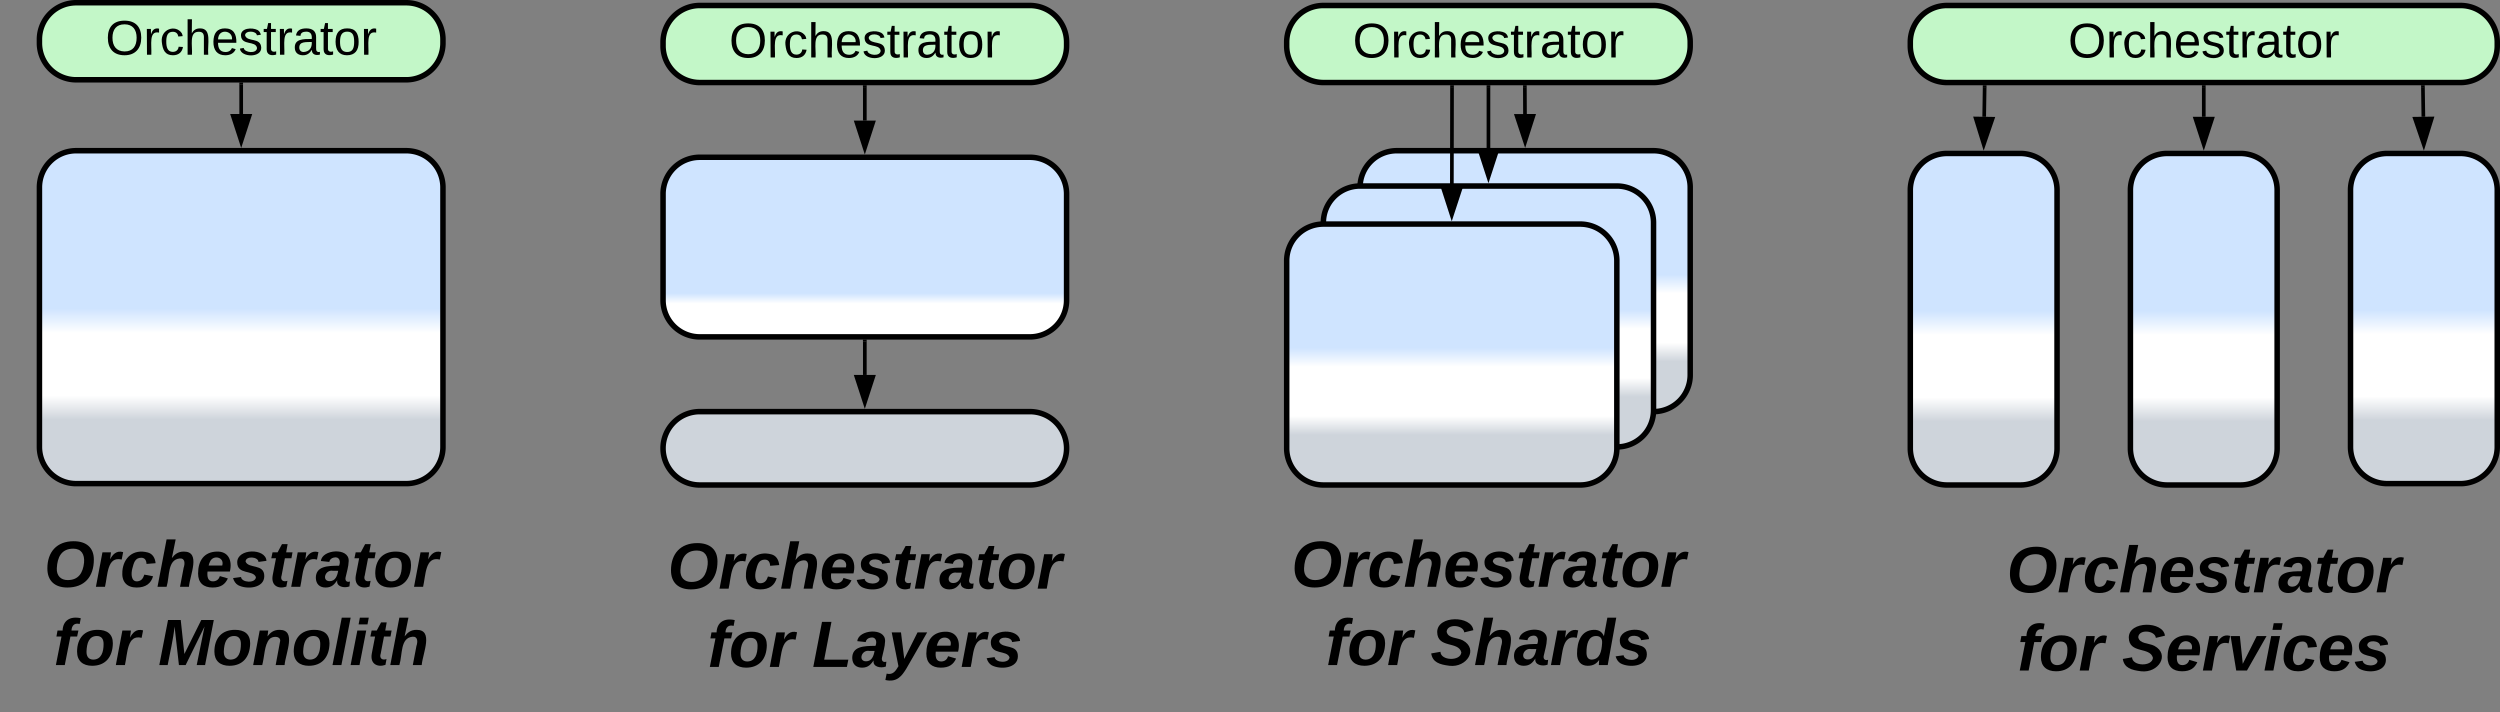 <svg xmlns="http://www.w3.org/2000/svg" xmlns:xlink="http://www.w3.org/1999/xlink" xmlns:lucid="lucid" width="1363" height="388.17"><rect width="100%" height="100%" fill="#808080" stroke="none"/><g transform="translate(-358.5 -476.333)" lucid:page-tab-id="0_0"><path d="M1400 580a20 20 0 0 1 20-20h40a20 20 0 0 1 20 20v140.75a20 20 0 0 1-20 20h-40a20 20 0 0 1-20-20z" stroke="#000" stroke-width="3" fill="url(#a)"/><path d="M1520 580a20 20 0 0 1 20-20h40a20 20 0 0 1 20 20v140.75a20 20 0 0 1-20 20h-40a20 20 0 0 1-20-20z" stroke="#000" stroke-width="3" fill="url(#b)"/><path d="M1640 580a20 20 0 0 1 20-20h40a20 20 0 0 1 20 20v140a20 20 0 0 1-20 20h-40a20 20 0 0 1-20-20z" stroke="#000" stroke-width="3" fill="url(#c)"/><path d="M1400 499.33a20 20 0 0 1 20-20h280a20 20 0 0 1 20 20v2a20 20 0 0 1-20 20h-280a20 20 0 0 1-20-20z" stroke="#000" stroke-width="3" fill="#c3f7c8"/><use xlink:href="#d" transform="matrix(1,0,0,1,1405,484.333) translate(81.042 23.333)"/><path d="M1440.53 523.83l-.25 16.17" stroke="#000" stroke-width="2" fill="none"/><path d="M1441.5 523.87l-1.95-.03.02-1h1.95z" stroke="#000" stroke-width=".05"/><path d="M1440.05 555.26l-4.42-14.33 9.27.14z" stroke="#000" stroke-width="2"/><path d="M1679.48 523.83l.24 16.17" stroke="#000" stroke-width="2" fill="none"/><path d="M1680.45 523.84l-1.95.03-.02-1.04h1.96z" stroke="#000" stroke-width=".05"/><path d="M1679.95 555.26l-4.85-14.2 9.27-.13z" stroke="#000" stroke-width="2"/><path d="M1560 523.83V540" stroke="#000" stroke-width="2" fill="none"/><path d="M1560.97 523.86h-1.94v-1.03h1.94z" stroke="#000" stroke-width=".05"/><path d="M1560 555.26l-4.63-14.26h9.27z" stroke="#000" stroke-width="2"/><path d="M380 578.5a20 20 0 0 1 20-20h180a20 20 0 0 1 20 20V720a20 20 0 0 1-20 20H400a20 20 0 0 1-20-20z" stroke="#000" stroke-width="3" fill="url(#e)"/><path d="M380 497.83a20 20 0 0 1 20-20h180a20 20 0 0 1 20 20v2a20 20 0 0 1-20 20H400a20 20 0 0 1-20-20z" stroke="#000" stroke-width="3" fill="#c3f7c8"/><use xlink:href="#d" transform="matrix(1,0,0,1,385,482.833) translate(31.042 23.333)"/><path d="M490 522.33v16.17" stroke="#000" stroke-width="2" fill="none"/><path d="M490.98 522.36h-1.96v-1.03h1.96z" stroke="#000" stroke-width=".05"/><path d="M490 553.76l-4.63-14.26h9.26z" stroke="#000" stroke-width="2"/><path d="M720 720.75a20 20 0 0 1 20-20h180a20 20 0 0 1 20 20 20 20 0 0 1-20 20H740a20 20 0 0 1-20-20z" stroke="#000" stroke-width="3" fill="#ced4db"/><path d="M720 582.08a20 20 0 0 1 20-20h180a20 20 0 0 1 20 20V640a20 20 0 0 1-20 20H740a20 20 0 0 1-20-20z" stroke="#000" stroke-width="3" fill="url(#f)"/><path d="M830 680.75V662.5" stroke="#000" stroke-width="2" fill="none"/><path d="M830 696l-4.63-14.25h9.26z" stroke="#000" stroke-width="2"/><path d="M830.98 662.53H829v-1.03H831z" stroke="#000" stroke-width=".05"/><path d="M830 542.08v-18.25" stroke="#000" stroke-width="2" fill="none"/><path d="M830 557.35l-4.63-14.27h9.26z" stroke="#000" stroke-width="2"/><path d="M830.98 523.86H829v-1.03H831z" stroke="#000" stroke-width=".05"/><path d="M720 499.33a20 20 0 0 1 20-20h180a20 20 0 0 1 20 20v2a20 20 0 0 1-20 20H740a20 20 0 0 1-20-20z" stroke="#000" stroke-width="3" fill="#c3f7c8"/><use xlink:href="#d" transform="matrix(1,0,0,1,725,484.333) translate(31.042 23.333)"/><path d="M360 766a6 6 0 0 1 6-6h248a6 6 0 0 1 6 6v88a6 6 0 0 1-6 6H366a6 6 0 0 1-6-6z" stroke="#000" stroke-opacity="0" stroke-width="3" fill="#fff" fill-opacity="0"/><use xlink:href="#g" transform="matrix(1,0,0,1,365,765) translate(17.543 31.257)"/><use xlink:href="#h" transform="matrix(1,0,0,1,365,765) translate(22.679 73.924)"/><use xlink:href="#i" transform="matrix(1,0,0,1,365,765) translate(79.765 73.924)"/><path d="M720 767.5a6 6 0 0 1 6-6h208a6 6 0 0 1 6 6v88a6 6 0 0 1-6 6H726a6 6 0 0 1-6-6z" stroke="#000" stroke-opacity="0" stroke-width="3" fill="#fff" fill-opacity="0"/><use xlink:href="#g" transform="matrix(1,0,0,1,725,766.5) translate(-2.457 30.778)"/><use xlink:href="#h" transform="matrix(1,0,0,1,725,766.5) translate(19.222 73.444)"/><use xlink:href="#j" transform="matrix(1,0,0,1,725,766.5) translate(76.309 73.444)"/><path d="M1400 769a6 6 0 0 1 6-6h308a6 6 0 0 1 6 6v88a6 6 0 0 1-6 6h-308a6 6 0 0 1-6-6z" stroke="#000" stroke-opacity="0" stroke-width="3" fill="#fff" fill-opacity="0"/><use xlink:href="#k" transform="matrix(1,0,0,1,1405,768) translate(47.543 31.257)"/><use xlink:href="#l" transform="matrix(1,0,0,1,1405,768) translate(53.37 73.924)"/><use xlink:href="#m" transform="matrix(1,0,0,1,1405,768) translate(110.457 73.924)"/><path d="M1100 578.5a20 20 0 0 1 20-20h140a20 20 0 0 1 20 20v102.25a20 20 0 0 1-20 20h-140a20 20 0 0 1-20-20z" stroke="#000" stroke-width="3" fill="url(#n)"/><path d="M1060 499.33a20 20 0 0 1 20-20h180a20 20 0 0 1 20 20v2a20 20 0 0 1-20 20h-180a20 20 0 0 1-20-20z" stroke="#000" stroke-width="3" fill="#c3f7c8"/><use xlink:href="#d" transform="matrix(1,0,0,1,1065,484.333) translate(31.042 23.333)"/><path d="M1189.85 523.83l.07 14.67" stroke="#000" stroke-width="2" fill="none"/><path d="M1190.83 523.86h-1.95v-1.03h1.94z" stroke="#000" stroke-width=".05"/><path d="M1190 553.76l-4.7-14.24 9.26-.04z" stroke="#000" stroke-width="2"/><path d="M1040 766a6 6 0 0 1 6-6h248a6 6 0 0 1 6 6v88a6 6 0 0 1-6 6h-248a6 6 0 0 1-6-6z" stroke="#000" stroke-opacity="0" stroke-width="3" fill="#fff" fill-opacity="0"/><use xlink:href="#g" transform="matrix(1,0,0,1,1045,765) translate(17.543 31.257)"/><use xlink:href="#h" transform="matrix(1,0,0,1,1045,765) translate(36.309 73.924)"/><use xlink:href="#o" transform="matrix(1,0,0,1,1045,765) translate(93.395 73.924)"/><path d="M1080 597.75a20 20 0 0 1 20-20h140a20 20 0 0 1 20 20V700a20 20 0 0 1-20 20h-140a20 20 0 0 1-20-20z" stroke="#000" stroke-width="3" fill="url(#p)"/><path d="M1060 618.5a20 20 0 0 1 20-20h140a20 20 0 0 1 20 20v102.25a20 20 0 0 1-20 20h-140a20 20 0 0 1-20-20z" stroke="#000" stroke-width="3" fill="url(#q)"/><path d="M1170 523.83v33.92" stroke="#000" stroke-width="2" fill="none"/><path d="M1170.97 523.86h-1.94v-1.03h1.94z" stroke="#000" stroke-width=".05"/><path d="M1170 573l-4.63-14.25h9.27z" stroke="#000" stroke-width="2"/><path d="M1150.15 523.83l-.1 54.67" stroke="#000" stroke-width="2" fill="none"/><path d="M1151.13 523.86h-1.96v-1.03h1.96z" stroke="#000" stroke-width=".05"/><path d="M1150 593.76l-4.6-14.27h9.27z" stroke="#000" stroke-width="2"/><defs><linearGradient gradientUnits="userSpaceOnUse" id="a" x1="1400" y1="740.75" x2="1400" y2="560"><stop offset="19.2%" stop-color="#ced4db"/><stop offset="26.45%" stop-color="#fff"/><stop offset="45.29%" stop-color="#fff"/><stop offset="52.54%" stop-color="#cfe4ff"/></linearGradient><linearGradient gradientUnits="userSpaceOnUse" id="b" x1="1520" y1="740.75" x2="1520" y2="560"><stop offset="19.2%" stop-color="#ced4db"/><stop offset="26.45%" stop-color="#fff"/><stop offset="45.29%" stop-color="#fff"/><stop offset="52.54%" stop-color="#cfe4ff"/></linearGradient><linearGradient gradientUnits="userSpaceOnUse" id="c" x1="1640" y1="740" x2="1640" y2="560"><stop offset="19.2%" stop-color="#ced4db"/><stop offset="26.45%" stop-color="#fff"/><stop offset="45.29%" stop-color="#fff"/><stop offset="52.54%" stop-color="#cfe4ff"/></linearGradient><path d="M140-251c81 0 123 46 123 126C263-46 219 4 140 4 59 4 17-45 17-125s42-126 123-126zm0 227c63 0 89-41 89-101s-29-99-89-99c-61 0-89 39-89 99S79-25 140-24" id="r"/><path d="M114-163C36-179 61-72 57 0H25l-1-190h30c1 12-1 29 2 39 6-27 23-49 58-41v29" id="s"/><path d="M96-169c-40 0-48 33-48 73s9 75 48 75c24 0 41-14 43-38l32 2c-6 37-31 61-74 61-59 0-76-41-82-99-10-93 101-131 147-64 4 7 5 14 7 22l-32 3c-4-21-16-35-41-35" id="t"/><path d="M106-169C34-169 62-67 57 0H25v-261h32l-1 103c12-21 28-36 61-36 89 0 53 116 60 194h-32v-121c2-32-8-49-39-48" id="u"/><path d="M100-194c63 0 86 42 84 106H49c0 40 14 67 53 68 26 1 43-12 49-29l28 8c-11 28-37 45-77 45C44 4 14-33 15-96c1-61 26-98 85-98zm52 81c6-60-76-77-97-28-3 7-6 17-6 28h103" id="v"/><path d="M135-143c-3-34-86-38-87 0 15 53 115 12 119 90S17 21 10-45l28-5c4 36 97 45 98 0-10-56-113-15-118-90-4-57 82-63 122-42 12 7 21 19 24 35" id="w"/><path d="M59-47c-2 24 18 29 38 22v24C64 9 27 4 27-40v-127H5v-23h24l9-43h21v43h35v23H59v120" id="x"/><path d="M141-36C126-15 110 5 73 4 37 3 15-17 15-53c-1-64 63-63 125-63 3-35-9-54-41-54-24 1-41 7-42 31l-33-3c5-37 33-52 76-52 45 0 72 20 72 64v82c-1 20 7 32 28 27v20c-31 9-61-2-59-35zM48-53c0 20 12 33 32 33 41-3 63-29 60-74-43 2-92-5-92 41" id="y"/><path d="M100-194c62-1 85 37 85 99 1 63-27 99-86 99S16-35 15-95c0-66 28-99 85-99zM99-20c44 1 53-31 53-75 0-43-8-75-51-75s-53 32-53 75 10 74 51 75" id="z"/><g id="d"><use transform="matrix(0.074,0,0,0.074,0,0)" xlink:href="#r"/><use transform="matrix(0.074,0,0,0.074,20.741,0)" xlink:href="#s"/><use transform="matrix(0.074,0,0,0.074,29.556,0)" xlink:href="#t"/><use transform="matrix(0.074,0,0,0.074,42.889,0)" xlink:href="#u"/><use transform="matrix(0.074,0,0,0.074,57.704,0)" xlink:href="#v"/><use transform="matrix(0.074,0,0,0.074,72.519,0)" xlink:href="#w"/><use transform="matrix(0.074,0,0,0.074,85.852,0)" xlink:href="#x"/><use transform="matrix(0.074,0,0,0.074,93.259,0)" xlink:href="#s"/><use transform="matrix(0.074,0,0,0.074,102.074,0)" xlink:href="#y"/><use transform="matrix(0.074,0,0,0.074,116.889,0)" xlink:href="#x"/><use transform="matrix(0.074,0,0,0.074,124.296,0)" xlink:href="#z"/><use transform="matrix(0.074,0,0,0.074,139.111,0)" xlink:href="#s"/></g><linearGradient gradientUnits="userSpaceOnUse" id="e" x1="380" y1="740" x2="380" y2="558.5"><stop offset="19.2%" stop-color="#ced4db"/><stop offset="26.45%" stop-color="#fff"/><stop offset="45.29%" stop-color="#fff"/><stop offset="52.54%" stop-color="#cfe4ff"/></linearGradient><linearGradient gradientUnits="userSpaceOnUse" id="f" x1="720" y1="660" x2="720" y2="562.08"><stop offset="18.48%" stop-color="#fff"/><stop offset="24.28%" stop-color="#cfe4ff"/></linearGradient><path d="M18-101c0-91 52-150 145-150 68 0 111 34 111 101C274-54 221 4 128 4 59 4 18-33 18-101zm202-32c4-46-15-77-59-77-65 0-88 46-91 108-2 41 22 65 60 65 60 0 84-40 90-96" id="A"/><path d="M84-151c13-25 34-51 72-40l-8 41C67-170 71-64 56 0H6l36-190h47" id="B"/><path d="M67-101c-8 29-7 73 27 71 23-2 32-16 39-37l48 9C170-19 141 4 91 4 36 4 7-28 12-86c6-75 61-124 140-103 26 7 40 29 43 59l-50 4c-1-20-9-34-29-34-35 0-41 29-49 59" id="C"/><path d="M150-105c8-23 8-54-22-51-68 7-54 98-72 156H6l50-261h50L85-158c15-20 33-36 66-36 95 0 34 128 28 194h-49" id="D"/><path d="M114-194c63-2 87 48 72 110H63c-3 28 1 55 31 54 21-1 32-13 37-29l44 13C160-14 137 4 91 4 41 4 11-22 11-73c0-71 33-119 103-121zm30 77c14-47-50-61-67-22-3 6-6 13-8 22h75" id="E"/><path d="M144-137c-1-29-70-35-71-2 16 41 103 10 103 80C176 9 79 16 32-9 18-17 9-31 4-48l44-6c3 32 80 36 82 1-15-42-103-11-103-82 0-77 157-79 161-8" id="F"/><path d="M72-63c-8 23 5 39 32 30L98-1C54 14 12-6 23-64l18-93H15l7-33h28l24-45h31l-8 45h35l-6 33H90" id="G"/><path d="M166-52c-4 17 5 29 24 23l-3 27c-30 11-74 1-67-34C105-15 91 4 56 4 23 4 3-15 2-49c0-64 63-67 128-67 10-22 3-53-29-45-13 3-22 10-25 24l-46-5c5-64 156-77 153 0-1 33-11 60-17 90zM97-88c-44-9-64 57-19 57 31 0 42-28 47-57H97" id="H"/><path d="M124-194c51 0 84 22 84 74C207-44 167 4 94 4 43 4 11-23 11-74c0-74 41-120 113-120zM99-30c46 0 58-42 58-86 0-27-11-44-37-44-44 0-55 40-57 84-1 27 10 45 36 46" id="I"/><g id="g"><use transform="matrix(0.099,0,0,0.099,0,0)" xlink:href="#A"/><use transform="matrix(0.099,0,0,0.099,27.654,0)" xlink:href="#B"/><use transform="matrix(0.099,0,0,0.099,41.481,0)" xlink:href="#C"/><use transform="matrix(0.099,0,0,0.099,61.235,0)" xlink:href="#D"/><use transform="matrix(0.099,0,0,0.099,82.864,0)" xlink:href="#E"/><use transform="matrix(0.099,0,0,0.099,102.617,0)" xlink:href="#F"/><use transform="matrix(0.099,0,0,0.099,122.37,0)" xlink:href="#G"/><use transform="matrix(0.099,0,0,0.099,134.123,0)" xlink:href="#B"/><use transform="matrix(0.099,0,0,0.099,147.951,0)" xlink:href="#H"/><use transform="matrix(0.099,0,0,0.099,167.704,0)" xlink:href="#G"/><use transform="matrix(0.099,0,0,0.099,179.457,0)" xlink:href="#I"/><use transform="matrix(0.099,0,0,0.099,201.086,0)" xlink:href="#B"/></g><path d="M93-157L62 0H13l31-157H16l6-33h28c2-54 40-81 100-68l-6 32c-29-8-44 9-45 36h38l-7 33H93" id="J"/><g id="h"><use transform="matrix(0.099,0,0,0.099,0,0)" xlink:href="#J"/><use transform="matrix(0.099,0,0,0.099,11.753,0)" xlink:href="#I"/><use transform="matrix(0.099,0,0,0.099,33.383,0)" xlink:href="#B"/></g><path d="M212 0l43-212L151 0h-37L90-212C82-137 65-70 52 0H6l48-248h70l20 187 93-187h69L258 0h-46" id="K"/><path d="M151-194c95 0 34 128 28 194h-49l25-134c0-29-45-25-59-9C67-111 69-48 56 0H6l36-190h47l-4 32c15-20 33-36 66-36" id="L"/><path d="M6 0l51-261h49L55 0H6" id="M"/><path d="M50-224l7-37h49l-7 37H50zM6 0l37-190h49L55 0H6" id="N"/><g id="i"><use transform="matrix(0.099,0,0,0.099,0,0)" xlink:href="#K"/><use transform="matrix(0.099,0,0,0.099,29.531,0)" xlink:href="#I"/><use transform="matrix(0.099,0,0,0.099,51.16,0)" xlink:href="#L"/><use transform="matrix(0.099,0,0,0.099,72.79,0)" xlink:href="#I"/><use transform="matrix(0.099,0,0,0.099,94.42,0)" xlink:href="#M"/><use transform="matrix(0.099,0,0,0.099,104.296,0)" xlink:href="#N"/><use transform="matrix(0.099,0,0,0.099,114.173,0)" xlink:href="#G"/><use transform="matrix(0.099,0,0,0.099,125.926,0)" xlink:href="#D"/></g><path d="M6 0l48-248h52L66-40h133l-8 40H6" id="O"/><path d="M100 10C77 47 50 87-15 72l7-35c37 9 51-18 65-41L20-190h51L89-44l73-146h53" id="P"/><g id="j"><use transform="matrix(0.099,0,0,0.099,0,0)" xlink:href="#O"/><use transform="matrix(0.099,0,0,0.099,21.63,0)" xlink:href="#H"/><use transform="matrix(0.099,0,0,0.099,41.383,0)" xlink:href="#P"/><use transform="matrix(0.099,0,0,0.099,61.136,0)" xlink:href="#E"/><use transform="matrix(0.099,0,0,0.099,80.889,0)" xlink:href="#B"/><use transform="matrix(0.099,0,0,0.099,94.716,0)" xlink:href="#F"/></g><g id="k"><use transform="matrix(0.099,0,0,0.099,0,0)" xlink:href="#A"/><use transform="matrix(0.099,0,0,0.099,27.654,0)" xlink:href="#B"/><use transform="matrix(0.099,0,0,0.099,41.481,0)" xlink:href="#C"/><use transform="matrix(0.099,0,0,0.099,61.235,0)" xlink:href="#D"/><use transform="matrix(0.099,0,0,0.099,82.864,0)" xlink:href="#E"/><use transform="matrix(0.099,0,0,0.099,102.617,0)" xlink:href="#F"/><use transform="matrix(0.099,0,0,0.099,122.37,0)" xlink:href="#G"/><use transform="matrix(0.099,0,0,0.099,134.123,0)" xlink:href="#B"/><use transform="matrix(0.099,0,0,0.099,147.951,0)" xlink:href="#H"/><use transform="matrix(0.099,0,0,0.099,167.704,0)" xlink:href="#G"/><use transform="matrix(0.099,0,0,0.099,179.457,0)" xlink:href="#I"/><use transform="matrix(0.099,0,0,0.099,201.086,0)" xlink:href="#B"/></g><g id="l"><use transform="matrix(0.099,0,0,0.099,0,0)" xlink:href="#J"/><use transform="matrix(0.099,0,0,0.099,11.753,0)" xlink:href="#I"/><use transform="matrix(0.099,0,0,0.099,33.383,0)" xlink:href="#B"/></g><path d="M178-136c88 48 22 151-73 140C49-3 12-15 4-64l51-9c1 50 111 53 115 3-16-63-132-20-133-112 0-93 190-91 199-10l-50 12c-4-41-93-50-97-4 7 38 59 32 89 48" id="Q"/><path d="M109 0H50L19-190h51L86-37l77-153h54" id="R"/><g id="m"><use transform="matrix(0.099,0,0,0.099,0,0)" xlink:href="#Q"/><use transform="matrix(0.099,0,0,0.099,23.704,0)" xlink:href="#E"/><use transform="matrix(0.099,0,0,0.099,43.457,0)" xlink:href="#B"/><use transform="matrix(0.099,0,0,0.099,57.284,0)" xlink:href="#R"/><use transform="matrix(0.099,0,0,0.099,77.037,0)" xlink:href="#N"/><use transform="matrix(0.099,0,0,0.099,86.914,0)" xlink:href="#C"/><use transform="matrix(0.099,0,0,0.099,106.667,0)" xlink:href="#E"/><use transform="matrix(0.099,0,0,0.099,126.42,0)" xlink:href="#F"/></g><linearGradient gradientUnits="userSpaceOnUse" id="n" x1="1100" y1="700.75" x2="1100" y2="558.5"><stop offset="19.2%" stop-color="#ced4db"/><stop offset="26.45%" stop-color="#fff"/><stop offset="45.29%" stop-color="#fff"/><stop offset="52.54%" stop-color="#cfe4ff"/></linearGradient><path d="M132-28C118-9 101 4 69 4 30 4 10-23 10-62c0-70 24-129 92-132 31-1 47 14 56 35l19-102h49L179 0h-49zM62-69c0 22 7 39 29 39 45-2 54-45 57-90 2-27-10-40-33-40-44 0-53 48-53 91" id="S"/><g id="o"><use transform="matrix(0.099,0,0,0.099,0,0)" xlink:href="#Q"/><use transform="matrix(0.099,0,0,0.099,23.704,0)" xlink:href="#D"/><use transform="matrix(0.099,0,0,0.099,45.333,0)" xlink:href="#H"/><use transform="matrix(0.099,0,0,0.099,65.086,0)" xlink:href="#B"/><use transform="matrix(0.099,0,0,0.099,78.914,0)" xlink:href="#S"/><use transform="matrix(0.099,0,0,0.099,100.543,0)" xlink:href="#F"/></g><linearGradient gradientUnits="userSpaceOnUse" id="p" x1="1080" y1="720" x2="1080" y2="577.75"><stop offset="19.2%" stop-color="#ced4db"/><stop offset="26.45%" stop-color="#fff"/><stop offset="45.29%" stop-color="#fff"/><stop offset="52.54%" stop-color="#cfe4ff"/></linearGradient><linearGradient gradientUnits="userSpaceOnUse" id="q" x1="1060" y1="740.75" x2="1060" y2="598.5"><stop offset="19.2%" stop-color="#ced4db"/><stop offset="26.45%" stop-color="#fff"/><stop offset="45.29%" stop-color="#fff"/><stop offset="52.54%" stop-color="#cfe4ff"/></linearGradient></defs></g></svg>